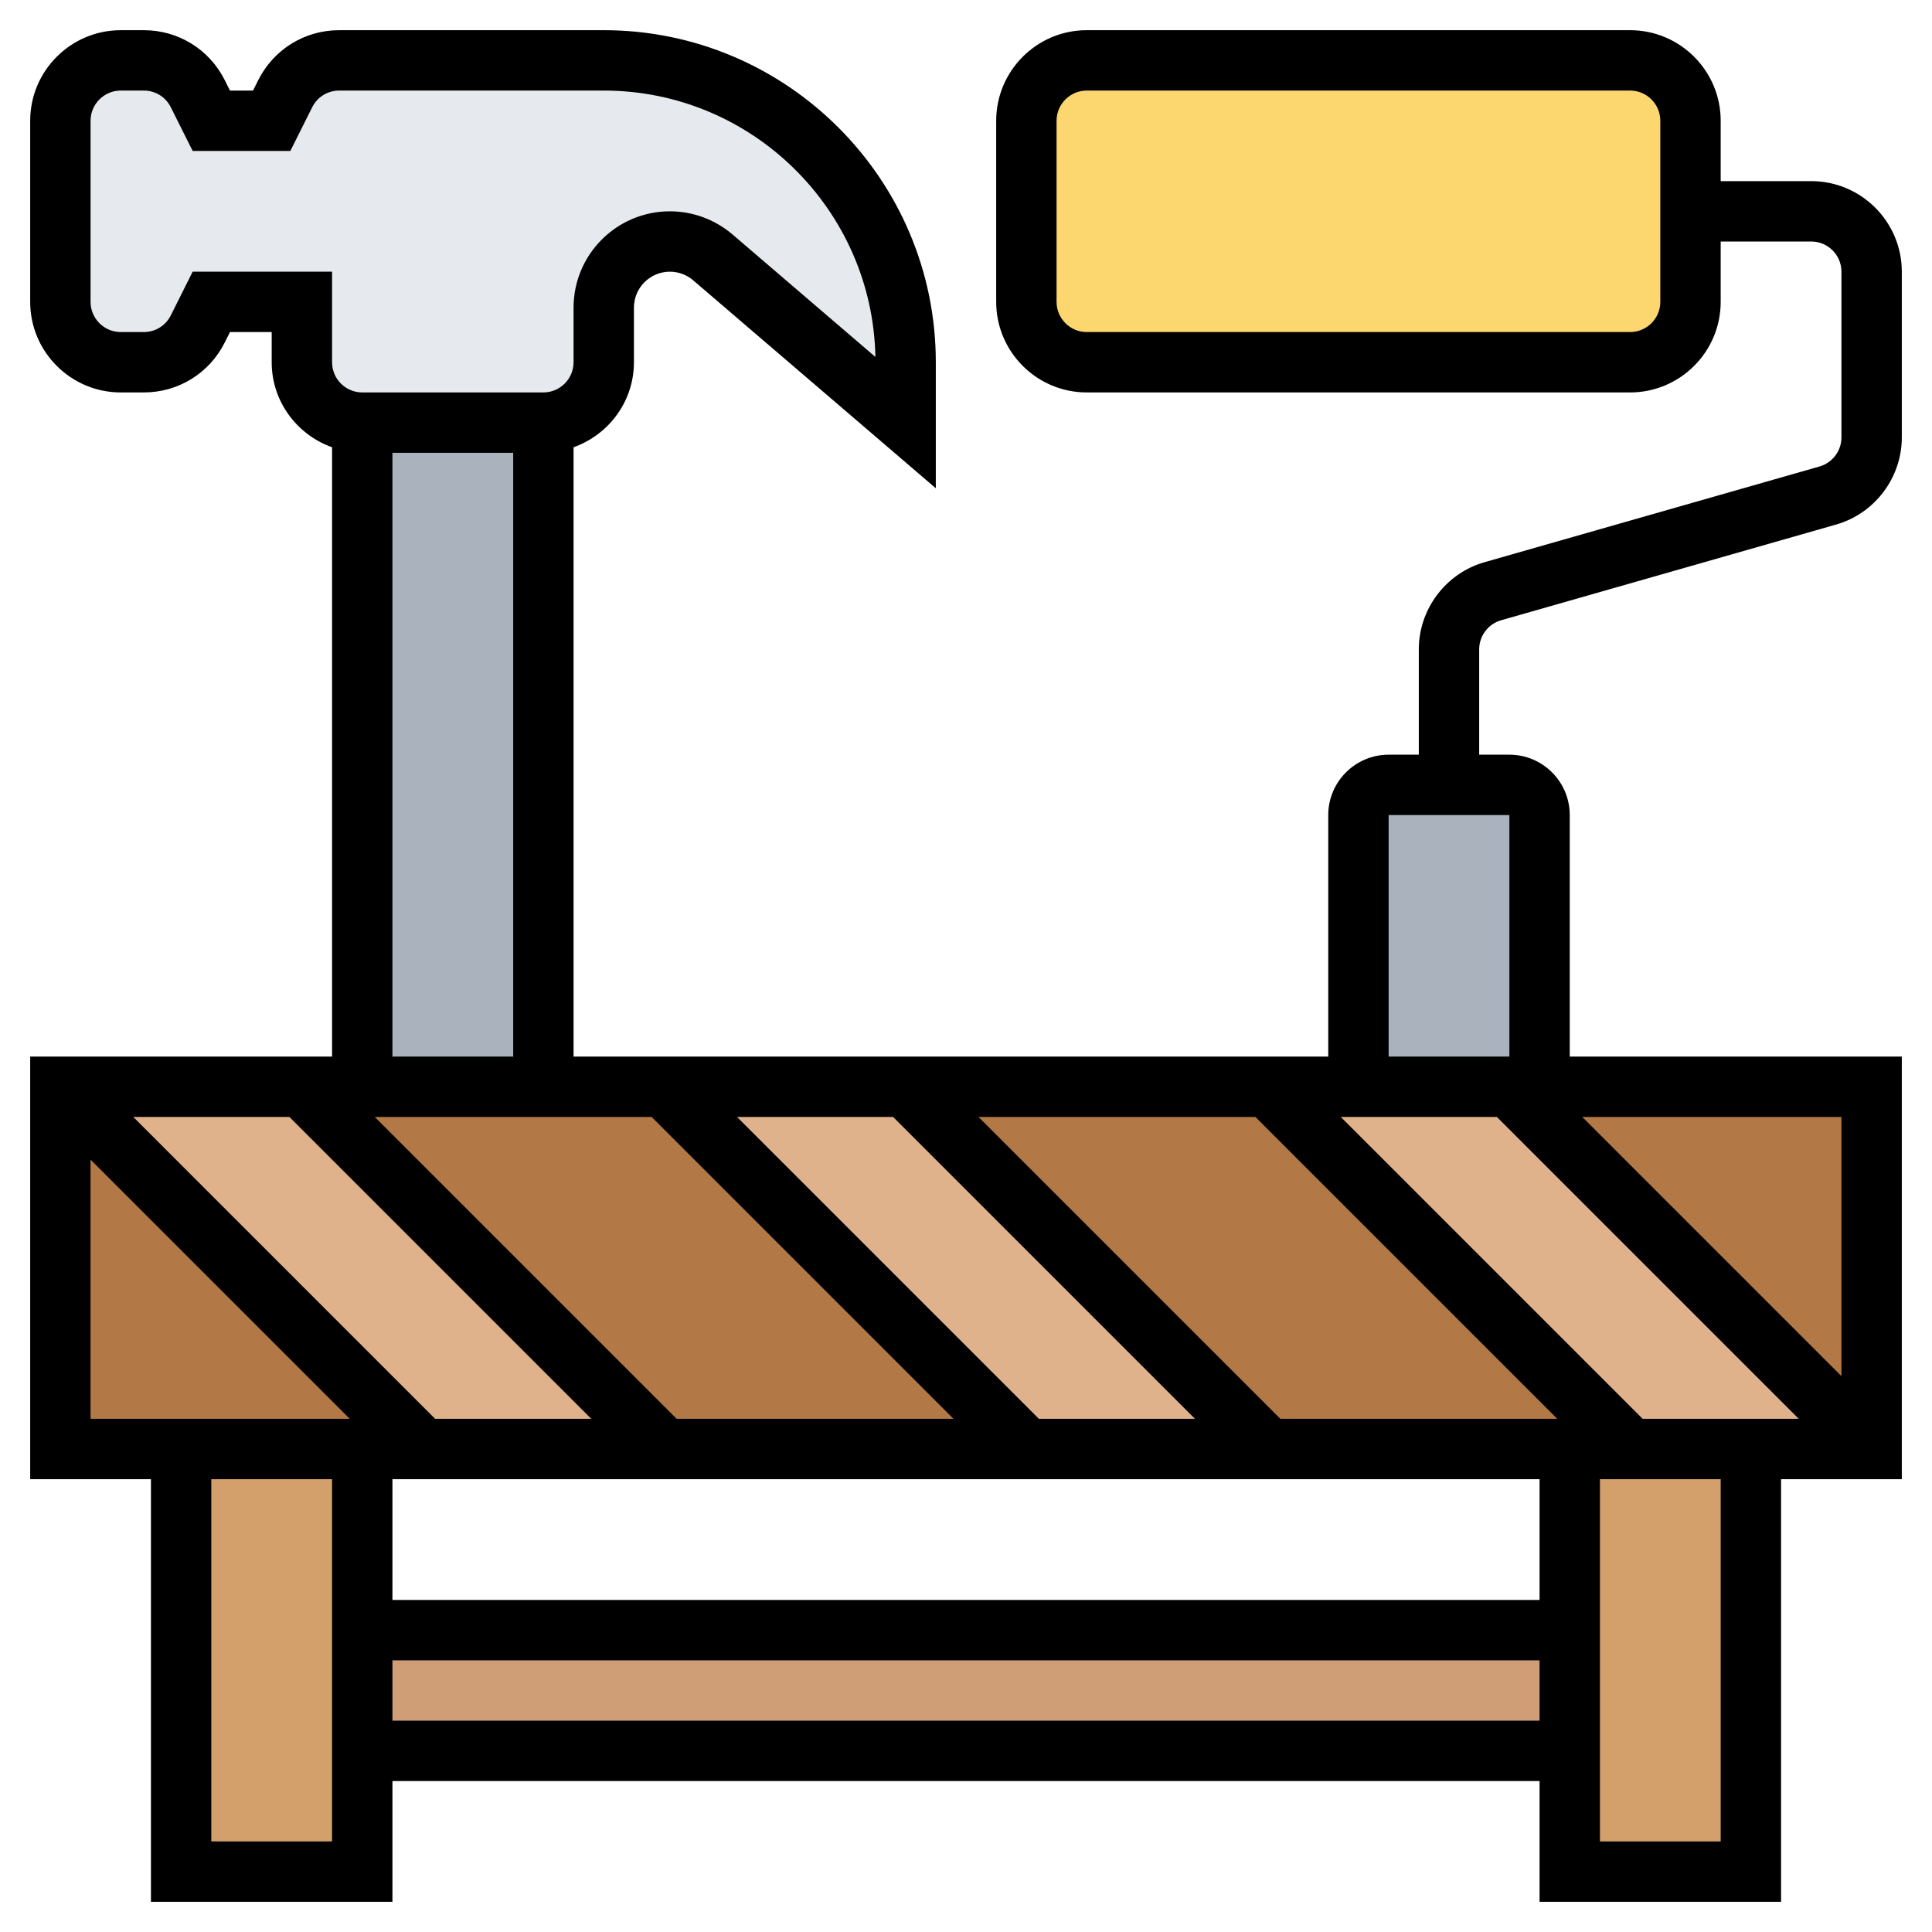 <svg id="Layer_5" enable-background="new 0 0 64 64" height="512" viewBox="0 0 64 64" width="512" xmlns="http://www.w3.org/2000/svg"><g><g><g><path d="m12 14h6v22h-6z" fill="#aab2bd"/></g><g><path d="m30 12v2l-6.38-5.47c-.4-.34-.91-.53-1.43-.53-1.21 0-2.19.98-2.19 2.19v1.81c0 1.1-.9 2-2 2h-6c-1.1 0-2-.9-2-2v-2h-3l-.45.89c-.34.68-1.03 1.11-1.79 1.11h-.76c-1.1 0-2-.9-2-2v-6c0-1.1.9-2 2-2h.76c.76 0 1.45.43 1.79 1.11l.45.89h2l.45-.89c.34-.68 1.03-1.11 1.79-1.11h8.76c5.52 0 10 4.48 10 10z" fill="#e6e9ed"/></g><g><path d="m56 7v3c0 1.1-.9 2-2 2h-18c-1.1 0-2-.9-2-2v-6c0-1.1.9-2 2-2h18c1.1 0 2 .9 2 2z" fill="#fcd770"/></g><g><path d="m51 27v9h-1-5v-9c0-.55.45-1 1-1h2 2c.55 0 1 .45 1 1z" fill="#aab2bd"/></g><g><path d="m12 54h40v4h-40z" fill="#cf9e76"/></g><g><path d="m12 58v4h-6v-14h6v6z" fill="#d3a06c"/></g><g><path d="m54 48h4v14h-6v-4-4-6z" fill="#d3a06c"/></g><g><path d="m14 48h-2-6-4v-12z" fill="#b27946"/></g><g><path d="m12 36h6 4l12 12h-12l-12-12z" fill="#b27946"/></g><g><path d="m54 48h-2-10l-12-12h12z" fill="#b27946"/></g><g><path d="m51 36h11v12l-12-12z" fill="#b27946"/></g><g><path d="m22 48h-8l-12-12h8z" fill="#dfb28b"/></g><g><path d="m42 48h-8l-12-12h8z" fill="#dfb28b"/></g><g><path d="m62 48h-4-4l-12-12h3 5z" fill="#dfb28b"/></g></g><path d="m49.726 20.547 11.099-3.171c1.28-.366 2.175-1.553 2.175-2.885v-5.491c0-1.654-1.346-3-3-3h-3v-2c0-1.654-1.346-3-3-3h-18c-1.654 0-3 1.346-3 3v6c0 1.654 1.346 3 3 3h18c1.654 0 3-1.346 3-3v-2h3c.551 0 1 .449 1 1v5.491c0 .444-.298.84-.726.962l-11.099 3.171c-1.28.366-2.175 1.553-2.175 2.885v3.491h-1c-1.103 0-2 .897-2 2v8h-25v-20.184c1.161-.414 2-1.514 2-2.816v-1.81c0-.656.534-1.19 1.19-1.19.284 0 .559.102.774.287l8.036 6.887v-4.174c0-6.065-4.935-11-11-11h-8.764c-1.143 0-2.171.635-2.683 1.658l-.171.342h-.764l-.171-.342c-.511-1.023-1.54-1.658-2.683-1.658h-.764c-1.654 0-3 1.346-3 3v6c0 1.654 1.346 3 3 3h.764c1.143 0 2.171-.635 2.683-1.658l.171-.342h1.382v1c0 1.302.839 2.402 2 2.816v20.184h-10v14h4v14h8v-4h38v4h8v-14h4v-14h-11v-8c0-1.103-.897-2-2-2h-1v-3.491c0-.445.298-.84.726-.962zm5.274-10.547c0 .551-.449 1-1 1h-18c-.551 0-1-.449-1-1v-6c0-.551.449-1 1-1h18c.551 0 1 .449 1 1zm-5.414 27 10 10h-5.172l-10-10zm-28 0 10 10h-9.172l-10-10zm20.828 10-10-10h9.172l10 10zm-2.828 0h-5.172l-10-10h5.172zm-20 0h-5.172l-10-10h5.172zm-6.586 2h38v4h-38zm-6.618-40-.724 1.447c-.17.341-.513.553-.894.553h-.764c-.551 0-1-.449-1-1v-6c0-.551.449-1 1-1h.764c.381 0 .724.212.894.553l.724 1.447h3.236l.724-1.447c.17-.341.513-.553.894-.553h8.764c4.904 0 8.904 3.942 8.999 8.824l-4.732-4.056c-.579-.495-1.316-.768-2.077-.768-1.759 0-3.19 1.431-3.19 3.19v1.81c0 .551-.449 1-1 1h-6c-.551 0-1-.449-1-1v-3zm6.618 6h4v20h-4zm-10 23.414 8.586 8.586h-8.586zm4 22.586v-12h4v12zm6-4v-2h38v2zm44 4h-4v-12h4zm4-15.414-8.586-8.586h8.586zm-11-10.586h-4v-8h4z"/></g></svg>